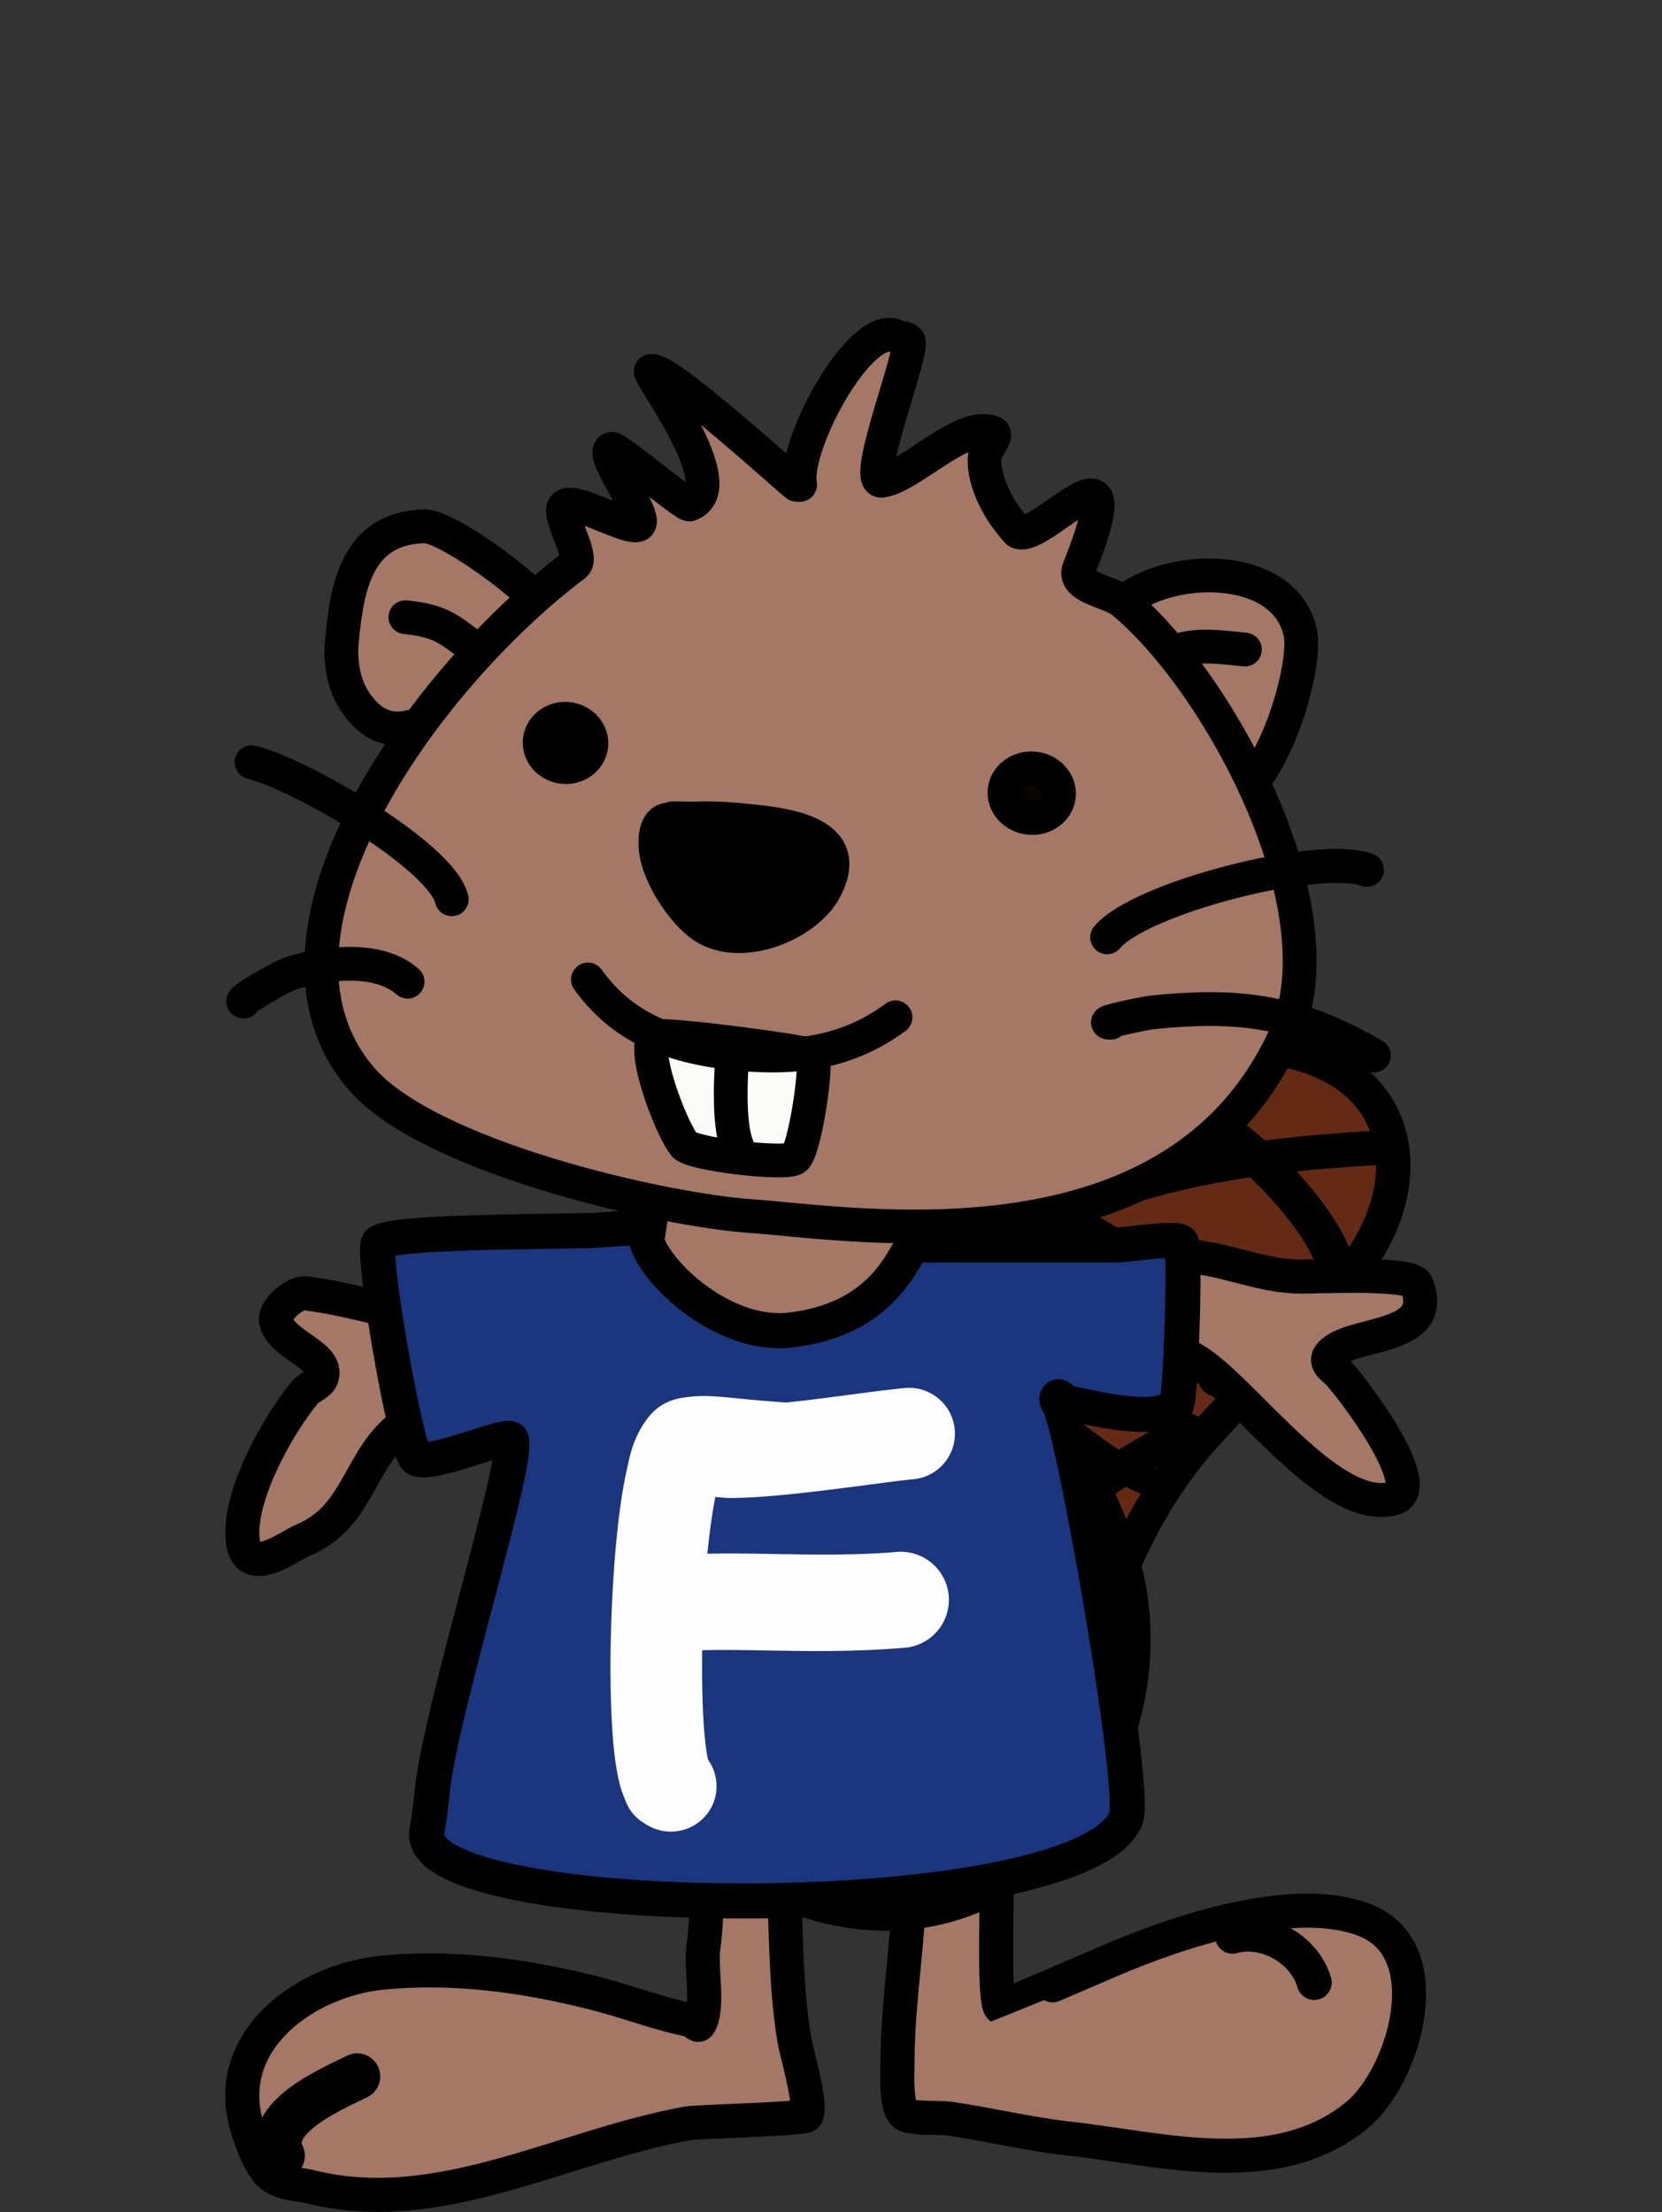 <?xml version="1.0" encoding="UTF-8" standalone="no"?>
<!-- Created with Inkscape (http://www.inkscape.org/) -->

<svg
   width="144.995mm"
   height="193.025mm"
   viewBox="0 0 144.995 193.025"
   version="1.1"
   id="svg2737"
   sodipodi:docname="2022-KR-06-taskbodyF.svg"
   inkscape:version="1.1.1 (3bf5ae0d25, 2021-09-20)"
   xmlns:inkscape="http://www.inkscape.org/namespaces/inkscape"
   xmlns:sodipodi="http://sodipodi.sourceforge.net/DTD/sodipodi-0.dtd"
   xmlns="http://www.w3.org/2000/svg"
   xmlns:svg="http://www.w3.org/2000/svg">
  <rect x="0" y="0" width="144.995" height="193.025" fill="#333333" stroke="none"/>
  <sodipodi:namedview
     id="namedview2739"
     pagecolor="#ffffff"
     bordercolor="#666666"
     borderopacity="1.0"
     inkscape:pageshadow="2"
     inkscape:pageopacity="0.0"
     inkscape:pagecheckerboard="0"
     inkscape:document-units="mm"
     showgrid="false"
     inkscape:zoom="0.16592137"
     inkscape:cx="-678.03202"
     inkscape:cy="1521.8052"
     inkscape:window-width="1920"
     inkscape:window-height="1137"
     inkscape:window-x="-8"
     inkscape:window-y="-8"
     inkscape:window-maximized="1"
     inkscape:current-layer="layer1" />
  <defs
     id="defs2734" />
  <g
     inkscape:label="Ebene 1"
     inkscape:groupmode="layer"
     id="layer1"
     transform="translate(-32.502,-51.987)">
    <g
       id="g4651"
       transform="translate(-189.935,93.469)">
      <path
         d="m 316.261,113.747 c 0.34,-10.219 4.009,-21.946 11.398,-30.109 4.736,-5.235 10.783,-10.396 14.266,-16.364 4.045,-6.93 2.355,-14.897 -6.931,-17.036 -10.076,-2.32 -21.006,4.574 -24.697,12.661 -5.156,11.291 -3.193,25.354 -2.548,37.109 0.12,2.177 2.304,12.728 3.967,14.448 0.953,0.986 4.516,0.154 4.545,-0.708 z"
         style="clip-rule:evenodd;fill:#652a15;fill-rule:evenodd;stroke:#000000;stroke-width:3.001px;stroke-linecap:round;stroke-linejoin:round;stroke-miterlimit:4"
         id="path1894" />
      <path
         d="m 322.825,87.874 c -4.565,-1.685 -7.888,-5.898 -12.407,-7.568"
         style="clip-rule:evenodd;fill:none;fill-rule:evenodd;stroke:#000000;stroke-width:2.475px;stroke-linecap:round;stroke-linejoin:round;stroke-miterlimit:4"
         id="path1897" />
      <path
         d="M 328.67,78.693 C 328.342,72.727 320.411,67.599 314.859,64.786"
         style="clip-rule:evenodd;fill:none;fill-rule:evenodd;stroke:#000000;stroke-width:3.441px;stroke-linecap:round;stroke-linejoin:round;stroke-miterlimit:4"
         id="path1900" />
      <path
         d="M 339.118,69.871 C 338.888,65.678 330.911,57.437 326.712,55.886"
         style="clip-rule:evenodd;fill:none;fill-rule:evenodd;stroke:#000000;stroke-width:3.255px;stroke-linecap:round;stroke-linejoin:round;stroke-miterlimit:4"
         id="path1903" />
      <path
         d="m 342.384,58.693 c -10.077,0.553 -20.188,1.955 -29.267,6.495"
         style="clip-rule:evenodd;fill:none;fill-rule:evenodd;stroke:#000000;stroke-width:3.001px;stroke-linecap:round;stroke-linejoin:round;stroke-miterlimit:4"
         id="path1906" />
      <path
         d="m 337.394,70.577 c -6.263,0.344 -22.27,4.537 -26.339,8.473"
         style="clip-rule:evenodd;fill:none;fill-rule:evenodd;stroke:#000000;stroke-width:3.408px;stroke-linecap:round;stroke-linejoin:round;stroke-miterlimit:4"
         id="path1909" />
      <path
         d="m 326.107,83.417 c -5.049,2.526 -11.525,6.445 -14.567,10.883"
         style="clip-rule:evenodd;fill:none;fill-rule:evenodd;stroke:#000000;stroke-width:3.085px;stroke-linecap:round;stroke-linejoin:round;stroke-miterlimit:4"
         id="path1912" />
      <path
         d="m 288.801,105.747 c 0.308,0.032 0.7,-0.608 0.864,-0.345 0.578,0.923 -0.093,4.073 0,5.189 0.29,3.466 0.791,6.909 1.038,10.379 0.372,5.202 0.177,10.399 1.038,15.568 0.157,0.954 1.568,5.78 1.038,6.575 -0.217,0.324 -9.518,0.533 -10.379,0.691 -10.986,1.997 -21.701,8.328 -32.867,5.537 -1.143,-0.286 -2.432,-0.215 -3.461,-1.04 -0.966,-0.773 -1.747,-3.056 -2.076,-4.15 -2.28,-7.603 5.118,-12.831 11.764,-13.494 6.152,-0.614 12.324,0.227 18.337,1.73 3.053,0.764 5.689,1.831 8.65,2.423 0.251,0.05 0.548,0.558 0.691,0.345 0.866,-1.299 0.127,-5.043 0.345,-6.573 0.73,-5.114 -0.032,-10.885 -1.038,-15.916 -0.336,-1.686 -1.408,-4.783 -0.693,-6.573 0.623,-1.555 5.558,-0.465 6.748,-0.347 z"
         style="clip-rule:evenodd;fill:#a47767;fill-rule:evenodd;stroke:#000000;stroke-width:2.971px;stroke-linecap:round;stroke-linejoin:round;stroke-miterlimit:4"
         id="path1917" />
      <path
         d="m 303.677,105.676 c -4.134,2.228 -1.904,12.244 -1.904,16.606 0,5.411 -1.038,10.762 -1.038,16.261 0,0.709 -0.199,4.051 0.693,4.497 0.778,0.39 2.922,0.222 3.806,0.347 3.529,0.503 6.836,1.335 10.379,1.73 8.139,0.904 18.219,3.787 25.257,-2.076 4.087,-3.409 7.328,-14.298 0.691,-16.954 -6.154,-2.462 -16.367,0.984 -22.143,3.459 -0.818,0.353 -9.677,4.159 -9.686,4.153 -0.583,-0.39 -0.347,-8.284 -0.347,-9.343 0,-4.844 -0.669,-9.418 0.693,-14.185 0.252,-0.877 1.483,-3.395 0.347,-4.152 -1.143,-0.762 -5.408,-1.068 -6.746,-0.345 z"
         style="clip-rule:evenodd;fill:#a47767;fill-rule:evenodd;stroke:#000000;stroke-width:2.971px;stroke-linecap:round;stroke-linejoin:round;stroke-miterlimit:4"
         id="path1920" />
      <path
         d="m 337.092,131.509 c -0.895,-3.04 -4.425,-4.829 -7.124,-4.034"
         style="clip-rule:evenodd;fill:none;fill-rule:evenodd;stroke:#000000;stroke-width:3.048px;stroke-linecap:round;stroke-linejoin:round;stroke-miterlimit:4"
         id="path1923" />
      <path
         d="m 247.02,146.626 c -1.657,-3.314 4.47,-5.868 6.575,-6.92"
         style="clip-rule:evenodd;fill:#f1c94c;fill-opacity:0.01;fill-rule:evenodd;stroke:#000000;stroke-width:4.026px;stroke-linecap:round;stroke-linejoin:round;stroke-miterlimit:4"
         id="path1926" />
      <path
         d="m 284.501,63.329 c -0.054,-1.834 -15.223,6.014 -18.358,7.711 -7.346,3.976 -9.49,1.279 -17.066,0.335 -0.918,-0.115 -2.806,1.476 -2.546,2.491 0.53,2.06 4.556,2.888 3.987,4.796 -0.191,0.646 -1.058,0.846 -1.487,1.362 -2.353,2.827 -6.048,9.375 -5.374,13.201 0.519,2.947 4.119,0.136 5.136,-0.276 5.005,-2.031 4.9,-7.163 8.759,-10.026 5.819,-4.314 14.641,-4.862 20.86,-8.228 1.505,-0.816 3.379,-0.696 4.867,-1.8 3.098,-2.296 1.321,-6.231 1.222,-9.565 z"
         style="clip-rule:evenodd;fill:#a47767;fill-rule:evenodd;stroke:#000000;stroke-width:2.971px;stroke-linecap:round;stroke-linejoin:round;stroke-miterlimit:4"
         id="path1929" />
      <path
         d="m 305.366,65.764 c 2.861,-1.383 5.181,0.669 8.13,1.036 4.372,0.548 8.767,0.898 13.147,1.385 3.151,0.351 6.031,1.729 9.341,1.729 1.772,0 9.599,-0.392 10.034,0.693 2.027,5.071 -6.124,3.996 -7.612,6.227 -0.406,0.612 0.413,1.106 0.693,1.385 1.14,1.14 8.124,10.25 4.844,11.07 -5.517,1.38 -13.004,-9.531 -17.299,-12.108 -4.941,-2.965 -10.492,-2.903 -15.916,-3.806 -1.747,-0.292 -4.69,0.769 -6.227,0 -2.249,-1.126 -0.723,-6.843 0.866,-7.611 z"
         style="clip-rule:evenodd;fill:#a47767;fill-rule:evenodd;stroke:#000000;stroke-width:2.971px;stroke-linecap:round;stroke-linejoin:round;stroke-miterlimit:4"
         id="path1932" />
      <path
         d="m 280.582,61.355 c -0.945,-0.354 -1.399,3.64 -1.557,4.672 -0.8,5.195 -1.675,10.334 -2.078,15.568 -1.394,18.127 -5.852,36.096 16.261,42.899 16.497,5.077 29.433,-9.762 28.023,-25.255 -0.782,-8.609 -6.417,-15.384 -9.341,-23.181 -1.052,-2.808 -3.285,-12.974 -5.189,-14.876 -2.024,-2.026 -6.294,-0.739 -8.649,-0.347 -3.683,0.614 -14.157,1.768 -17.471,0.519 z"
         style="clip-rule:evenodd;fill:#a47767;fill-rule:evenodd;stroke:#000000;stroke-width:2.971px;stroke-linecap:round;stroke-linejoin:round;stroke-miterlimit:4"
         id="path1935" />
      <path
         d="m 322.913,16.531 c 2.619,-2.06 4.922,-1.648 8.133,-1.333"
         style="clip-rule:evenodd;fill:#e6b728;fill-rule:evenodd;stroke:#000000;stroke-width:2.947px;stroke-linecap:round;stroke-linejoin:round;stroke-miterlimit:4"
         id="path1944" />
      <path
         d="m 265.02,15.848 c -3.073,-1.86 -3.287,-3.091 -7.217,-3.475"
         style="clip-rule:evenodd;fill:none;fill-rule:evenodd;stroke:#000000;stroke-width:2.947px;stroke-linecap:round;stroke-linejoin:round;stroke-miterlimit:4"
         id="path1947" />
      <path
         d="m 280.566,33.018 c 2.596,-2.457 14.923,-1.026 13.48,4.193 -2.605,9.419 -17.869,-0.043 -13.48,-4.193 z"
         style="clip-rule:evenodd;fill:#070400;fill-rule:evenodd;stroke:#000000;stroke-width:2.947px;stroke-linecap:round;stroke-linejoin:round;stroke-miterlimit:4"
         id="path1950" />
      <path
         d="m 281.357,29.967 c -0.987,-0.097 1.052,-0.018 1.326,-0.02 1.468,-0.056 2.874,-0.018 4.352,0.127 3.514,0.344 10.165,0.859 7.352,6.094 -1.678,3.124 -7.646,5.513 -10.889,2.966 -1.762,-1.383 -3.705,-4.448 -3.868,-6.648 -0.057,-0.754 -0.004,-2.298 1.017,-2.439 0.066,-0.018 1.423,-0.018 0.71,-0.081 z"
         style="clip-rule:evenodd;fill-rule:evenodd;stroke:#000000;stroke-width:2.947px;stroke-linecap:round;stroke-linejoin:round;stroke-miterlimit:4"
         id="path1953" />
      <path
         d="m 244.398,25.035 c 4.081,0.972 16.524,8.12 17.45,11.954"
         style="clip-rule:evenodd;fill:none;fill-rule:evenodd;stroke:#000000;stroke-width:2.947px;stroke-linecap:round;stroke-linejoin:round;stroke-miterlimit:4"
         id="path1956" />
      <path
         d="m 319.023,40.309 c 2.791,-3.39 18.263,-7.433 22.662,-5.89"
         style="clip-rule:evenodd;fill:none;fill-rule:evenodd;stroke:#000000;stroke-width:2.947px;stroke-linecap:round;stroke-linejoin:round;stroke-miterlimit:4"
         id="path1959" />
      <path
         d="m 257.993,44.18 c -2.529,-2.281 -7.397,-1.666 -10.324,-0.677 -0.688,0.233 -4.309,2.313 -3.984,2.408"
         style="clip-rule:evenodd;fill:none;fill-rule:evenodd;stroke:#000000;stroke-width:2.947px;stroke-linecap:round;stroke-linejoin:round;stroke-miterlimit:4"
         id="path1962" />
      <path
         d="m 319.34,47.76 c -1.324,0.05 3.106,-0.839 3.371,-0.87 1.453,-0.17 2.58,-0.246 4.02,-0.298 6.004,-0.225 10.515,1.087 15.559,4.03"
         style="clip-rule:evenodd;fill:none;fill-rule:evenodd;stroke:#000000;stroke-width:2.947px;stroke-linecap:round;stroke-linejoin:round;stroke-miterlimit:4"
         id="path1965" />
      <path
         d="m 279.734,48.953 c -1.648,0.491 1.264,8.129 2.418,9.474 0.696,0.81 8.518,1.735 9.591,1.189 0.903,-0.459 2.125,-8.851 1.539,-9.024 -1.661,-0.49 -12.686,-1.896 -13.548,-1.639 z"
         style="clip-rule:evenodd;fill:#fafaf9;fill-rule:evenodd;stroke:#000000;stroke-width:2.945px;stroke-linecap:round;stroke-linejoin:round;stroke-miterlimit:4"
         id="path1968" />
      <path
         d="m 286.372,50.167 c -0.199,2.038 -0.419,6.386 0.366,8.331"
         style="clip-rule:evenodd;fill:#fafaf9;fill-rule:evenodd;stroke:#000000;stroke-width:2.945px;stroke-linecap:round;stroke-linejoin:round;stroke-miterlimit:4"
         id="path1971" />
      <path
         d="m 269.525,23.129 c 0.113,-1.159 1.212,-1.999 2.453,-1.878 1.241,0.122 2.156,1.159 2.043,2.317 -0.113,1.16 -1.212,1.999 -2.453,1.878 -1.241,-0.122 -2.156,-1.158 -2.043,-2.317 z"
         style="clip-rule:evenodd;fill-rule:evenodd;stroke:#000000;stroke-width:2.947px;stroke-linecap:round;stroke-linejoin:round;stroke-miterlimit:4"
         id="path1980" />
      <path
         d="m 310.082,27.499 c 0.117,-1.19 1.27,-2.051 2.577,-1.923 1.308,0.129 2.273,1.196 2.157,2.386 -0.116,1.189 -1.271,2.05 -2.579,1.922 -1.308,-0.129 -2.272,-1.196 -2.156,-2.385 z"
         style="clip-rule:evenodd;fill:#080500;fill-rule:evenodd;stroke:#000000;stroke-width:2.947px;stroke-linecap:round;stroke-linejoin:round;stroke-miterlimit:4"
         id="path1983" />
      <path
         d="m 318.643,15.238 c 0.713,4.501 4.177,10.036 8.081,12.82 5.373,3.829 9.847,-10.747 9.17,-14.22 -1.605,-8.249 -18.355,-5.575 -17.251,1.4 z"
         style="font-variation-settings:normal;clip-rule:evenodd;vector-effect:none;fill:#a47767;fill-opacity:1;fill-rule:evenodd;stroke:#000000;stroke-width:2.947px;stroke-linecap:butt;stroke-linejoin:miter;stroke-miterlimit:4;stroke-dasharray:none;stroke-dashoffset:0;stroke-opacity:1;-inkscape-stroke:none;stop-color:#000000"
         id="path1992" />
      <path
         d="m 269.825,12.166 c 1.46,-0.494 -8.068,-7.769 -10.358,-7.72 -5.988,0.131 -6.756,5.453 -7.195,9.941 -0.169,1.733 0.067,3.675 1.046,5.213 5.25,8.249 14.077,-6.612 16.508,-7.435 z"
         style="font-variation-settings:normal;clip-rule:evenodd;vector-effect:none;fill:#a47767;fill-opacity:1;fill-rule:evenodd;stroke:#000000;stroke-width:2.947px;stroke-linecap:butt;stroke-linejoin:miter;stroke-miterlimit:4;stroke-dasharray:none;stroke-dashoffset:0;stroke-opacity:1;-inkscape-stroke:none;stop-color:#000000"
         id="path1995" />
      <path
         d="m 322.913,16.531 c 2.619,-2.06 4.922,-1.648 8.133,-1.333"
         style="clip-rule:evenodd;fill:#e6b728;fill-rule:evenodd;stroke:#000000;stroke-width:2.947px;stroke-linecap:round;stroke-linejoin:round;stroke-miterlimit:4"
         id="path1998" />
      <path
         d="m 265.02,15.848 c -3.073,-1.86 -3.287,-3.091 -7.217,-3.475"
         style="clip-rule:evenodd;fill:none;fill-rule:evenodd;stroke:#000000;stroke-width:2.947px;stroke-linecap:round;stroke-linejoin:round;stroke-miterlimit:4"
         id="path2001" />
      <path
         d="m 280.566,33.018 c 2.596,-2.457 14.923,-1.026 13.48,4.193 -2.605,9.419 -17.869,-0.043 -13.48,-4.193 z"
         style="clip-rule:evenodd;fill:#070400;fill-rule:evenodd;stroke:#000000;stroke-width:2.947px;stroke-linecap:round;stroke-linejoin:round;stroke-miterlimit:4"
         id="path2004" />
      <path
         d="m 300.892,-11.991 c -3.047,-2.219 -9.29,9.271 -8.65,12.781 0.018,0.1 -0.213,0.018 -0.318,0.025 -0.438,-0.282 -11.537,-10.437 -12.708,-9.92 -0.389,0.17 7.325,10.116 3.389,11.641 -0.375,0.147 -6.384,-4.975 -6.818,-4.853 -1.145,0.41 3.364,6.128 2.328,6.632 -0.906,0.442 -5.398,-2.296 -6.388,-1.664 -0.875,0.557 1.759,4.466 0.843,5.156 -13.048,9.825 -29.339,32.266 -18.631,44.811 5.771,6.76 25.937,11.453 34.112,12.026 8.923,0.627 36.797,5.395 46.463,-15.647 5.108,-11.118 -5.847,-31.184 -14.18,-38.001 -1.068,-0.875 -4.408,-1.23 -3.756,-2.869 5.102,-12.83 -3.309,-2.179 -5.347,-3.205 -2.774,-3.03 -3.219,-6.142 -2.726,-7.141 0.034,-0.068 0.952,-1.334 0.578,-1.495 -1.242,-0.538 -2.929,0.312 -4.623,1.377 -1.865,1.17 -3.743,2.616 -5.081,2.802 -1.824,0.254 2.973,-11.704 2.296,-12.239 -0.256,-0.201 -0.507,-0.26 -0.784,-0.215 z"
         style="clip-rule:evenodd;fill:#a47767;fill-rule:evenodd;stroke:#000000;stroke-width:2.947px;stroke-linecap:round;stroke-linejoin:round;stroke-miterlimit:4"
         id="path2007" />
      <path
         d="m 281.357,29.967 c -0.987,-0.097 1.052,-0.018 1.326,-0.02 1.468,-0.056 2.874,-0.018 4.352,0.127 3.514,0.344 10.165,0.859 7.352,6.094 -1.678,3.124 -7.646,5.513 -10.889,2.966 -1.762,-1.383 -3.705,-4.448 -3.868,-6.648 -0.057,-0.754 -0.004,-2.298 1.017,-2.439 0.066,-0.018 1.423,-0.018 0.71,-0.081 z"
         style="clip-rule:evenodd;fill-rule:evenodd;stroke:#000000;stroke-width:2.947px;stroke-linecap:round;stroke-linejoin:round;stroke-miterlimit:4"
         id="path2010" />
      <path
         d="m 244.398,25.035 c 4.081,0.972 16.524,8.12 17.45,11.954"
         style="clip-rule:evenodd;fill:none;fill-rule:evenodd;stroke:#000000;stroke-width:2.947px;stroke-linecap:round;stroke-linejoin:round;stroke-miterlimit:4"
         id="path2013" />
      <path
         d="m 319.023,40.309 c 2.791,-3.39 18.263,-7.433 22.662,-5.89"
         style="clip-rule:evenodd;fill:none;fill-rule:evenodd;stroke:#000000;stroke-width:2.947px;stroke-linecap:round;stroke-linejoin:round;stroke-miterlimit:4"
         id="path2016" />
      <path
         d="m 257.993,44.18 c -2.529,-2.281 -7.397,-1.666 -10.324,-0.677 -0.688,0.233 -4.309,2.313 -3.984,2.408"
         style="clip-rule:evenodd;fill:none;fill-rule:evenodd;stroke:#000000;stroke-width:2.947px;stroke-linecap:round;stroke-linejoin:round;stroke-miterlimit:4"
         id="path2019" />
      <path
         d="m 319.34,47.76 c -1.324,0.05 3.106,-0.839 3.371,-0.87 1.453,-0.17 2.58,-0.246 4.02,-0.298 6.004,-0.225 10.515,1.087 15.559,4.03"
         style="clip-rule:evenodd;fill:none;fill-rule:evenodd;stroke:#000000;stroke-width:2.947px;stroke-linecap:round;stroke-linejoin:round;stroke-miterlimit:4"
         id="path2022" />
      <path
         d="m 279.734,48.953 c -1.648,0.491 1.264,8.129 2.418,9.474 0.696,0.81 8.518,1.735 9.591,1.189 0.903,-0.459 2.125,-8.851 1.539,-9.024 -1.661,-0.49 -12.686,-1.896 -13.548,-1.639 z"
         style="clip-rule:evenodd;fill:#fafaf9;fill-rule:evenodd;stroke:#000000;stroke-width:2.945px;stroke-linecap:round;stroke-linejoin:round;stroke-miterlimit:4"
         id="path2025" />
      <path
         d="m 286.372,50.167 c -0.199,2.038 -0.419,6.386 0.366,8.331"
         style="clip-rule:evenodd;fill:#fafaf9;fill-rule:evenodd;stroke:#000000;stroke-width:2.945px;stroke-linecap:round;stroke-linejoin:round;stroke-miterlimit:4"
         id="path2028" />
      <path
         d="m 273.729,43.99 c 2.584,3.586 6.248,5.732 12.573,6.426 4.93,0.54 9.763,0.198 14.258,-3.126"
         style="clip-rule:evenodd;fill:none;fill-rule:evenodd;stroke:#000000;stroke-width:2.947px;stroke-linecap:round;stroke-linejoin:round;stroke-miterlimit:4"
         id="path2031" />
      <path
         d="m 269.525,23.129 c 0.113,-1.159 1.212,-1.999 2.453,-1.878 1.241,0.122 2.156,1.159 2.043,2.317 -0.113,1.16 -1.212,1.999 -2.453,1.878 -1.241,-0.122 -2.156,-1.158 -2.043,-2.317 z"
         style="clip-rule:evenodd;fill-rule:evenodd;stroke:#000000;stroke-width:2.947px;stroke-linecap:round;stroke-linejoin:round;stroke-miterlimit:4"
         id="path2037" />
      <path
         d="m 310.082,27.499 c 0.117,-1.19 1.27,-2.051 2.577,-1.923 1.308,0.129 2.273,1.196 2.157,2.386 -0.116,1.189 -1.271,2.05 -2.579,1.922 -1.308,-0.129 -2.272,-1.196 -2.156,-2.385 z"
         style="clip-rule:evenodd;fill:#080500;fill-rule:evenodd;stroke:#000000;stroke-width:2.947px;stroke-linecap:round;stroke-linejoin:round;stroke-miterlimit:4"
         id="path2040" />
      <path
         d="m 274.266,65.881 c 0.338,0 4.562,-0.411 4.49,-0.081 -0.532,2.476 6.156,9.51 12.616,8.778 8.861,-1.003 10.068,-7.423 10.869,-7.423 h 17.614 c 0.815,0 5.273,-0.722 5.645,-0.226 0.359,0.479 -0.029,13.805 -0.451,14.227 -1.692,1.692 -7.447,0.182 -9.484,-0.225 -0.33,-0.068 -0.754,-0.754 -0.904,-0.452 -0.106,0.213 0.12,0.465 0.226,0.677 1.312,2.625 6.781,33.645 5.766,36.058 -4.034,9.607 -62.77,9.19 -60.963,1.024 0.195,-0.88 0.365,-2.528 0.452,-3.387 0.714,-7.145 7.795,-29.372 6.871,-30.758 -0.369,-0.555 -7.618,2.687 -8.356,1.581 -0.967,-1.452 -3.895,-18.254 -3.161,-18.744 1.435,-0.956 13.31,-0.905 18.77,-1.049 z"
         style="clip-rule:evenodd;fill:#1b357f;fill-rule:evenodd;stroke:#000000;stroke-width:3.061px;stroke-linecap:round;stroke-linejoin:round;stroke-miterlimit:10"
         id="path2055" />
      <path
         id="path2058"
         style="color:#000000;clip-rule:nonzero;fill:#fefdff;fill-rule:nonzero;stroke-width:1.789;stroke-linecap:butt;stroke-linejoin:miter;stroke-miterlimit:10;-inkscape-stroke:none"
         d="m 301.805,79.621 c -0.135,-0.003 -0.271,0.003 -0.409,0.016 -2.414,0.214 -6.543,0.861 -10.36,1.265 -5.576,-0.38 -6.769,-0.838 -9.338,-0.367 -1.778,0.372 -2.601,1.461 -3.079,2.188 -0.957,1.454 -1.192,2.636 -1.514,4.103 -0.642,2.934 -1.017,6.726 -1.23,10.705 -0.213,3.979 -0.243,8.071 -0.053,11.398 0.095,1.663 0.236,3.119 0.489,4.414 0.127,0.647 0.269,1.249 0.552,1.943 0.283,0.694 0.548,1.727 2.282,2.618 1.963,1.007 4.371,0.232 5.379,-1.73 0.659,-1.315 0.542,-2.886 -0.304,-4.089 -0.02,-0.072 -0.027,-0.071 -0.067,-0.276 -0.132,-0.674 -0.27,-1.886 -0.353,-3.334 -0.098,-1.716 -0.131,-3.787 -0.1,-5.961 4.892,-0.128 10.739,0.361 17.67,-0.215 a 4.195,4.195 0 0 0 3.834,-4.526 4.195,4.195 0 0 0 -4.529,-3.834 c -5.849,0.486 -11.171,0.035 -16.527,0.158 0.192,-1.926 0.436,-3.636 0.695,-4.949 0.413,0.025 0.824,0.084 1.255,0.084 1.757,-0.003 3.735,-0.165 5.777,-0.381 4.086,-0.432 8.517,-1.1 10.226,-1.252 2.199,-0.195 3.823,-2.135 3.628,-4.334 -0.183,-2.061 -1.9,-3.618 -3.925,-3.644 z" />
    </g>
  </g>
</svg>
